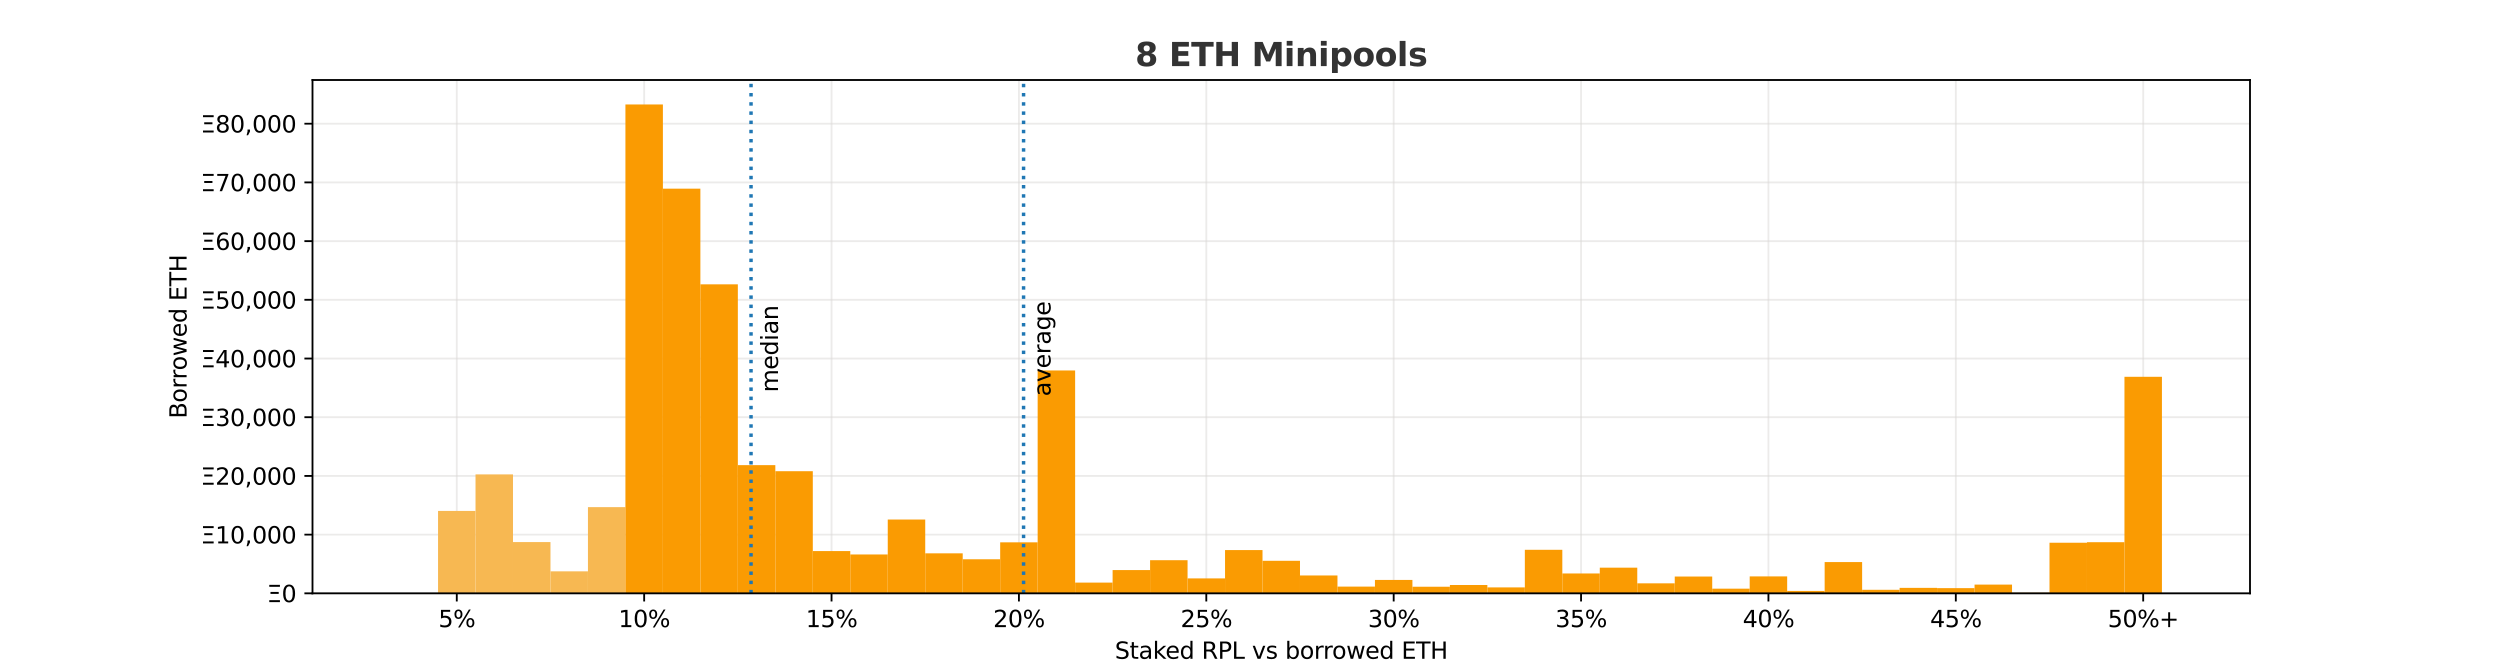 <?xml version="1.0" encoding="utf-8" standalone="no"?>
<!DOCTYPE svg PUBLIC "-//W3C//DTD SVG 1.1//EN"
  "http://www.w3.org/Graphics/SVG/1.1/DTD/svg11.dtd">
<svg xmlns:xlink="http://www.w3.org/1999/xlink" width="1080pt" height="288pt" viewBox="0 0 1080 288" xmlns="http://www.w3.org/2000/svg" version="1.1">
 <defs>
  <style type="text/css">*{stroke-linejoin: round; stroke-linecap: butt}</style>
 </defs>
 <g id="figure_1">
  <g id="patch_1">
   <path d="M 0 288 
L 1080 288 
L 1080 0 
L 0 0 
z
" style="fill: #ffffff"/>
  </g>
  <g id="axes_1">
   <g id="patch_2">
    <path d="M 135 256.32 
L 972 256.32 
L 972 34.56 
L 135 34.56 
z
" style="fill: #ffffff"/>
   </g>
   <g id="matplotlib.axis_1">
    <g id="xtick_1">
     <g id="line2d_1">
      <path d="M 197.33 256.32 
L 197.33 34.56 
" clip-path="url(#p60880e0bb3)" style="fill: none; stroke: #dad8d7; stroke-opacity: 0.5; stroke-width: 0.8; stroke-linecap: square"/>
     </g>
     <g id="line2d_2">
      <defs>
       <path id="mceda95fc60" d="M 0 0 
L 0 3.5 
" style="stroke: #000000; stroke-width: 0.8"/>
      </defs>
      <g>
       <use xlink:href="#mceda95fc60" x="197.33" y="256.32" style="stroke: #000000; stroke-width: 0.8"/>
      </g>
     </g>
     <g id="text_1">
      <!-- 5% -->
      <g transform="translate(189.398 270.918) scale(0.1 -0.1)">
       <defs>
        <path id="DejaVuSans-35" d="M 691 4666 
L 3169 4666 
L 3169 4134 
L 1269 4134 
L 1269 2991 
Q 1406 3038 1543 3061 
Q 1681 3084 1819 3084 
Q 2600 3084 3056 2656 
Q 3513 2228 3513 1497 
Q 3513 744 3044 326 
Q 2575 -91 1722 -91 
Q 1428 -91 1123 -41 
Q 819 9 494 109 
L 494 744 
Q 775 591 1075 516 
Q 1375 441 1709 441 
Q 2250 441 2565 725 
Q 2881 1009 2881 1497 
Q 2881 1984 2565 2268 
Q 2250 2553 1709 2553 
Q 1456 2553 1204 2497 
Q 953 2441 691 2322 
L 691 4666 
z
" transform="scale(0.016)"/>
        <path id="DejaVuSans-25" d="M 4653 2053 
Q 4381 2053 4226 1822 
Q 4072 1591 4072 1178 
Q 4072 772 4226 539 
Q 4381 306 4653 306 
Q 4919 306 5073 539 
Q 5228 772 5228 1178 
Q 5228 1588 5073 1820 
Q 4919 2053 4653 2053 
z
M 4653 2450 
Q 5147 2450 5437 2106 
Q 5728 1763 5728 1178 
Q 5728 594 5436 251 
Q 5144 -91 4653 -91 
Q 4153 -91 3862 251 
Q 3572 594 3572 1178 
Q 3572 1766 3864 2108 
Q 4156 2450 4653 2450 
z
M 1428 4353 
Q 1159 4353 1004 4120 
Q 850 3888 850 3481 
Q 850 3069 1003 2837 
Q 1156 2606 1428 2606 
Q 1700 2606 1854 2837 
Q 2009 3069 2009 3481 
Q 2009 3884 1853 4118 
Q 1697 4353 1428 4353 
z
M 4250 4750 
L 4750 4750 
L 1831 -91 
L 1331 -91 
L 4250 4750 
z
M 1428 4750 
Q 1922 4750 2215 4408 
Q 2509 4066 2509 3481 
Q 2509 2891 2217 2550 
Q 1925 2209 1428 2209 
Q 931 2209 642 2551 
Q 353 2894 353 3481 
Q 353 4063 643 4406 
Q 934 4750 1428 4750 
z
" transform="scale(0.016)"/>
       </defs>
       <use xlink:href="#DejaVuSans-35"/>
       <use xlink:href="#DejaVuSans-25" x="63.623"/>
      </g>
     </g>
    </g>
    <g id="xtick_2">
     <g id="line2d_3">
      <path d="M 278.278 256.32 
L 278.278 34.56 
" clip-path="url(#p60880e0bb3)" style="fill: none; stroke: #dad8d7; stroke-opacity: 0.5; stroke-width: 0.8; stroke-linecap: square"/>
     </g>
     <g id="line2d_4">
      <g>
       <use xlink:href="#mceda95fc60" x="278.278" y="256.32" style="stroke: #000000; stroke-width: 0.8"/>
      </g>
     </g>
     <g id="text_2">
      <!-- 10% -->
      <g transform="translate(267.164 270.918) scale(0.1 -0.1)">
       <defs>
        <path id="DejaVuSans-31" d="M 794 531 
L 1825 531 
L 1825 4091 
L 703 3866 
L 703 4441 
L 1819 4666 
L 2450 4666 
L 2450 531 
L 3481 531 
L 3481 0 
L 794 0 
L 794 531 
z
" transform="scale(0.016)"/>
        <path id="DejaVuSans-30" d="M 2034 4250 
Q 1547 4250 1301 3770 
Q 1056 3291 1056 2328 
Q 1056 1369 1301 889 
Q 1547 409 2034 409 
Q 2525 409 2770 889 
Q 3016 1369 3016 2328 
Q 3016 3291 2770 3770 
Q 2525 4250 2034 4250 
z
M 2034 4750 
Q 2819 4750 3233 4129 
Q 3647 3509 3647 2328 
Q 3647 1150 3233 529 
Q 2819 -91 2034 -91 
Q 1250 -91 836 529 
Q 422 1150 422 2328 
Q 422 3509 836 4129 
Q 1250 4750 2034 4750 
z
" transform="scale(0.016)"/>
       </defs>
       <use xlink:href="#DejaVuSans-31"/>
       <use xlink:href="#DejaVuSans-30" x="63.623"/>
       <use xlink:href="#DejaVuSans-25" x="127.246"/>
      </g>
     </g>
    </g>
    <g id="xtick_3">
     <g id="line2d_5">
      <path d="M 359.225 256.32 
L 359.225 34.56 
" clip-path="url(#p60880e0bb3)" style="fill: none; stroke: #dad8d7; stroke-opacity: 0.5; stroke-width: 0.8; stroke-linecap: square"/>
     </g>
     <g id="line2d_6">
      <g>
       <use xlink:href="#mceda95fc60" x="359.225" y="256.32" style="stroke: #000000; stroke-width: 0.8"/>
      </g>
     </g>
     <g id="text_3">
      <!-- 15% -->
      <g transform="translate(348.112 270.918) scale(0.1 -0.1)">
       <use xlink:href="#DejaVuSans-31"/>
       <use xlink:href="#DejaVuSans-35" x="63.623"/>
       <use xlink:href="#DejaVuSans-25" x="127.246"/>
      </g>
     </g>
    </g>
    <g id="xtick_4">
     <g id="line2d_7">
      <path d="M 440.173 256.32 
L 440.173 34.56 
" clip-path="url(#p60880e0bb3)" style="fill: none; stroke: #dad8d7; stroke-opacity: 0.5; stroke-width: 0.8; stroke-linecap: square"/>
     </g>
     <g id="line2d_8">
      <g>
       <use xlink:href="#mceda95fc60" x="440.173" y="256.32" style="stroke: #000000; stroke-width: 0.8"/>
      </g>
     </g>
     <g id="text_4">
      <!-- 20% -->
      <g transform="translate(429.06 270.918) scale(0.1 -0.1)">
       <defs>
        <path id="DejaVuSans-32" d="M 1228 531 
L 3431 531 
L 3431 0 
L 469 0 
L 469 531 
Q 828 903 1448 1529 
Q 2069 2156 2228 2338 
Q 2531 2678 2651 2914 
Q 2772 3150 2772 3378 
Q 2772 3750 2511 3984 
Q 2250 4219 1831 4219 
Q 1534 4219 1204 4116 
Q 875 4013 500 3803 
L 500 4441 
Q 881 4594 1212 4672 
Q 1544 4750 1819 4750 
Q 2544 4750 2975 4387 
Q 3406 4025 3406 3419 
Q 3406 3131 3298 2873 
Q 3191 2616 2906 2266 
Q 2828 2175 2409 1742 
Q 1991 1309 1228 531 
z
" transform="scale(0.016)"/>
       </defs>
       <use xlink:href="#DejaVuSans-32"/>
       <use xlink:href="#DejaVuSans-30" x="63.623"/>
       <use xlink:href="#DejaVuSans-25" x="127.246"/>
      </g>
     </g>
    </g>
    <g id="xtick_5">
     <g id="line2d_9">
      <path d="M 521.121 256.32 
L 521.121 34.56 
" clip-path="url(#p60880e0bb3)" style="fill: none; stroke: #dad8d7; stroke-opacity: 0.5; stroke-width: 0.8; stroke-linecap: square"/>
     </g>
     <g id="line2d_10">
      <g>
       <use xlink:href="#mceda95fc60" x="521.121" y="256.32" style="stroke: #000000; stroke-width: 0.8"/>
      </g>
     </g>
     <g id="text_5">
      <!-- 25% -->
      <g transform="translate(510.008 270.918) scale(0.1 -0.1)">
       <use xlink:href="#DejaVuSans-32"/>
       <use xlink:href="#DejaVuSans-35" x="63.623"/>
       <use xlink:href="#DejaVuSans-25" x="127.246"/>
      </g>
     </g>
    </g>
    <g id="xtick_6">
     <g id="line2d_11">
      <path d="M 602.069 256.32 
L 602.069 34.56 
" clip-path="url(#p60880e0bb3)" style="fill: none; stroke: #dad8d7; stroke-opacity: 0.5; stroke-width: 0.8; stroke-linecap: square"/>
     </g>
     <g id="line2d_12">
      <g>
       <use xlink:href="#mceda95fc60" x="602.069" y="256.32" style="stroke: #000000; stroke-width: 0.8"/>
      </g>
     </g>
     <g id="text_6">
      <!-- 30% -->
      <g transform="translate(590.955 270.918) scale(0.1 -0.1)">
       <defs>
        <path id="DejaVuSans-33" d="M 2597 2516 
Q 3050 2419 3304 2112 
Q 3559 1806 3559 1356 
Q 3559 666 3084 287 
Q 2609 -91 1734 -91 
Q 1441 -91 1130 -33 
Q 819 25 488 141 
L 488 750 
Q 750 597 1062 519 
Q 1375 441 1716 441 
Q 2309 441 2620 675 
Q 2931 909 2931 1356 
Q 2931 1769 2642 2001 
Q 2353 2234 1838 2234 
L 1294 2234 
L 1294 2753 
L 1863 2753 
Q 2328 2753 2575 2939 
Q 2822 3125 2822 3475 
Q 2822 3834 2567 4026 
Q 2313 4219 1838 4219 
Q 1578 4219 1281 4162 
Q 984 4106 628 3988 
L 628 4550 
Q 988 4650 1302 4700 
Q 1616 4750 1894 4750 
Q 2613 4750 3031 4423 
Q 3450 4097 3450 3541 
Q 3450 3153 3228 2886 
Q 3006 2619 2597 2516 
z
" transform="scale(0.016)"/>
       </defs>
       <use xlink:href="#DejaVuSans-33"/>
       <use xlink:href="#DejaVuSans-30" x="63.623"/>
       <use xlink:href="#DejaVuSans-25" x="127.246"/>
      </g>
     </g>
    </g>
    <g id="xtick_7">
     <g id="line2d_13">
      <path d="M 683.016 256.32 
L 683.016 34.56 
" clip-path="url(#p60880e0bb3)" style="fill: none; stroke: #dad8d7; stroke-opacity: 0.5; stroke-width: 0.8; stroke-linecap: square"/>
     </g>
     <g id="line2d_14">
      <g>
       <use xlink:href="#mceda95fc60" x="683.016" y="256.32" style="stroke: #000000; stroke-width: 0.8"/>
      </g>
     </g>
     <g id="text_7">
      <!-- 35% -->
      <g transform="translate(671.903 270.918) scale(0.1 -0.1)">
       <use xlink:href="#DejaVuSans-33"/>
       <use xlink:href="#DejaVuSans-35" x="63.623"/>
       <use xlink:href="#DejaVuSans-25" x="127.246"/>
      </g>
     </g>
    </g>
    <g id="xtick_8">
     <g id="line2d_15">
      <path d="M 763.964 256.32 
L 763.964 34.56 
" clip-path="url(#p60880e0bb3)" style="fill: none; stroke: #dad8d7; stroke-opacity: 0.5; stroke-width: 0.8; stroke-linecap: square"/>
     </g>
     <g id="line2d_16">
      <g>
       <use xlink:href="#mceda95fc60" x="763.964" y="256.32" style="stroke: #000000; stroke-width: 0.8"/>
      </g>
     </g>
     <g id="text_8">
      <!-- 40% -->
      <g transform="translate(752.851 270.918) scale(0.1 -0.1)">
       <defs>
        <path id="DejaVuSans-34" d="M 2419 4116 
L 825 1625 
L 2419 1625 
L 2419 4116 
z
M 2253 4666 
L 3047 4666 
L 3047 1625 
L 3713 1625 
L 3713 1100 
L 3047 1100 
L 3047 0 
L 2419 0 
L 2419 1100 
L 313 1100 
L 313 1709 
L 2253 4666 
z
" transform="scale(0.016)"/>
       </defs>
       <use xlink:href="#DejaVuSans-34"/>
       <use xlink:href="#DejaVuSans-30" x="63.623"/>
       <use xlink:href="#DejaVuSans-25" x="127.246"/>
      </g>
     </g>
    </g>
    <g id="xtick_9">
     <g id="line2d_17">
      <path d="M 844.912 256.32 
L 844.912 34.56 
" clip-path="url(#p60880e0bb3)" style="fill: none; stroke: #dad8d7; stroke-opacity: 0.5; stroke-width: 0.8; stroke-linecap: square"/>
     </g>
     <g id="line2d_18">
      <g>
       <use xlink:href="#mceda95fc60" x="844.912" y="256.32" style="stroke: #000000; stroke-width: 0.8"/>
      </g>
     </g>
     <g id="text_9">
      <!-- 45% -->
      <g transform="translate(833.799 270.918) scale(0.1 -0.1)">
       <use xlink:href="#DejaVuSans-34"/>
       <use xlink:href="#DejaVuSans-35" x="63.623"/>
       <use xlink:href="#DejaVuSans-25" x="127.246"/>
      </g>
     </g>
    </g>
    <g id="xtick_10">
     <g id="line2d_19">
      <path d="M 925.86 256.32 
L 925.86 34.56 
" clip-path="url(#p60880e0bb3)" style="fill: none; stroke: #dad8d7; stroke-opacity: 0.5; stroke-width: 0.8; stroke-linecap: square"/>
     </g>
     <g id="line2d_20">
      <g>
       <use xlink:href="#mceda95fc60" x="925.86" y="256.32" style="stroke: #000000; stroke-width: 0.8"/>
      </g>
     </g>
     <g id="text_10">
      <!-- 50%+ -->
      <g transform="translate(910.557 270.918) scale(0.1 -0.1)">
       <defs>
        <path id="DejaVuSans-2b" d="M 2944 4013 
L 2944 2272 
L 4684 2272 
L 4684 1741 
L 2944 1741 
L 2944 0 
L 2419 0 
L 2419 1741 
L 678 1741 
L 678 2272 
L 2419 2272 
L 2419 4013 
L 2944 4013 
z
" transform="scale(0.016)"/>
       </defs>
       <use xlink:href="#DejaVuSans-35"/>
       <use xlink:href="#DejaVuSans-30" x="63.623"/>
       <use xlink:href="#DejaVuSans-25" x="127.246"/>
       <use xlink:href="#DejaVuSans-2b" x="222.266"/>
      </g>
     </g>
    </g>
    <g id="text_11">
     <!-- Staked RPL vs borrowed ETH -->
     <g transform="translate(481.624 284.597) scale(0.1 -0.1)">
      <defs>
       <path id="DejaVuSans-53" d="M 3425 4513 
L 3425 3897 
Q 3066 4069 2747 4153 
Q 2428 4238 2131 4238 
Q 1616 4238 1336 4038 
Q 1056 3838 1056 3469 
Q 1056 3159 1242 3001 
Q 1428 2844 1947 2747 
L 2328 2669 
Q 3034 2534 3370 2195 
Q 3706 1856 3706 1288 
Q 3706 609 3251 259 
Q 2797 -91 1919 -91 
Q 1588 -91 1214 -16 
Q 841 59 441 206 
L 441 856 
Q 825 641 1194 531 
Q 1563 422 1919 422 
Q 2459 422 2753 634 
Q 3047 847 3047 1241 
Q 3047 1584 2836 1778 
Q 2625 1972 2144 2069 
L 1759 2144 
Q 1053 2284 737 2584 
Q 422 2884 422 3419 
Q 422 4038 858 4394 
Q 1294 4750 2059 4750 
Q 2388 4750 2728 4690 
Q 3069 4631 3425 4513 
z
" transform="scale(0.016)"/>
       <path id="DejaVuSans-74" d="M 1172 4494 
L 1172 3500 
L 2356 3500 
L 2356 3053 
L 1172 3053 
L 1172 1153 
Q 1172 725 1289 603 
Q 1406 481 1766 481 
L 2356 481 
L 2356 0 
L 1766 0 
Q 1100 0 847 248 
Q 594 497 594 1153 
L 594 3053 
L 172 3053 
L 172 3500 
L 594 3500 
L 594 4494 
L 1172 4494 
z
" transform="scale(0.016)"/>
       <path id="DejaVuSans-61" d="M 2194 1759 
Q 1497 1759 1228 1600 
Q 959 1441 959 1056 
Q 959 750 1161 570 
Q 1363 391 1709 391 
Q 2188 391 2477 730 
Q 2766 1069 2766 1631 
L 2766 1759 
L 2194 1759 
z
M 3341 1997 
L 3341 0 
L 2766 0 
L 2766 531 
Q 2569 213 2275 61 
Q 1981 -91 1556 -91 
Q 1019 -91 701 211 
Q 384 513 384 1019 
Q 384 1609 779 1909 
Q 1175 2209 1959 2209 
L 2766 2209 
L 2766 2266 
Q 2766 2663 2505 2880 
Q 2244 3097 1772 3097 
Q 1472 3097 1187 3025 
Q 903 2953 641 2809 
L 641 3341 
Q 956 3463 1253 3523 
Q 1550 3584 1831 3584 
Q 2591 3584 2966 3190 
Q 3341 2797 3341 1997 
z
" transform="scale(0.016)"/>
       <path id="DejaVuSans-6b" d="M 581 4863 
L 1159 4863 
L 1159 1991 
L 2875 3500 
L 3609 3500 
L 1753 1863 
L 3688 0 
L 2938 0 
L 1159 1709 
L 1159 0 
L 581 0 
L 581 4863 
z
" transform="scale(0.016)"/>
       <path id="DejaVuSans-65" d="M 3597 1894 
L 3597 1613 
L 953 1613 
Q 991 1019 1311 708 
Q 1631 397 2203 397 
Q 2534 397 2845 478 
Q 3156 559 3463 722 
L 3463 178 
Q 3153 47 2828 -22 
Q 2503 -91 2169 -91 
Q 1331 -91 842 396 
Q 353 884 353 1716 
Q 353 2575 817 3079 
Q 1281 3584 2069 3584 
Q 2775 3584 3186 3129 
Q 3597 2675 3597 1894 
z
M 3022 2063 
Q 3016 2534 2758 2815 
Q 2500 3097 2075 3097 
Q 1594 3097 1305 2825 
Q 1016 2553 972 2059 
L 3022 2063 
z
" transform="scale(0.016)"/>
       <path id="DejaVuSans-64" d="M 2906 2969 
L 2906 4863 
L 3481 4863 
L 3481 0 
L 2906 0 
L 2906 525 
Q 2725 213 2448 61 
Q 2172 -91 1784 -91 
Q 1150 -91 751 415 
Q 353 922 353 1747 
Q 353 2572 751 3078 
Q 1150 3584 1784 3584 
Q 2172 3584 2448 3432 
Q 2725 3281 2906 2969 
z
M 947 1747 
Q 947 1113 1208 752 
Q 1469 391 1925 391 
Q 2381 391 2643 752 
Q 2906 1113 2906 1747 
Q 2906 2381 2643 2742 
Q 2381 3103 1925 3103 
Q 1469 3103 1208 2742 
Q 947 2381 947 1747 
z
" transform="scale(0.016)"/>
       <path id="DejaVuSans-20" transform="scale(0.016)"/>
       <path id="DejaVuSans-52" d="M 2841 2188 
Q 3044 2119 3236 1894 
Q 3428 1669 3622 1275 
L 4263 0 
L 3584 0 
L 2988 1197 
Q 2756 1666 2539 1819 
Q 2322 1972 1947 1972 
L 1259 1972 
L 1259 0 
L 628 0 
L 628 4666 
L 2053 4666 
Q 2853 4666 3247 4331 
Q 3641 3997 3641 3322 
Q 3641 2881 3436 2590 
Q 3231 2300 2841 2188 
z
M 1259 4147 
L 1259 2491 
L 2053 2491 
Q 2509 2491 2742 2702 
Q 2975 2913 2975 3322 
Q 2975 3731 2742 3939 
Q 2509 4147 2053 4147 
L 1259 4147 
z
" transform="scale(0.016)"/>
       <path id="DejaVuSans-50" d="M 1259 4147 
L 1259 2394 
L 2053 2394 
Q 2494 2394 2734 2622 
Q 2975 2850 2975 3272 
Q 2975 3691 2734 3919 
Q 2494 4147 2053 4147 
L 1259 4147 
z
M 628 4666 
L 2053 4666 
Q 2838 4666 3239 4311 
Q 3641 3956 3641 3272 
Q 3641 2581 3239 2228 
Q 2838 1875 2053 1875 
L 1259 1875 
L 1259 0 
L 628 0 
L 628 4666 
z
" transform="scale(0.016)"/>
       <path id="DejaVuSans-4c" d="M 628 4666 
L 1259 4666 
L 1259 531 
L 3531 531 
L 3531 0 
L 628 0 
L 628 4666 
z
" transform="scale(0.016)"/>
       <path id="DejaVuSans-76" d="M 191 3500 
L 800 3500 
L 1894 563 
L 2988 3500 
L 3597 3500 
L 2284 0 
L 1503 0 
L 191 3500 
z
" transform="scale(0.016)"/>
       <path id="DejaVuSans-73" d="M 2834 3397 
L 2834 2853 
Q 2591 2978 2328 3040 
Q 2066 3103 1784 3103 
Q 1356 3103 1142 2972 
Q 928 2841 928 2578 
Q 928 2378 1081 2264 
Q 1234 2150 1697 2047 
L 1894 2003 
Q 2506 1872 2764 1633 
Q 3022 1394 3022 966 
Q 3022 478 2636 193 
Q 2250 -91 1575 -91 
Q 1294 -91 989 -36 
Q 684 19 347 128 
L 347 722 
Q 666 556 975 473 
Q 1284 391 1588 391 
Q 1994 391 2212 530 
Q 2431 669 2431 922 
Q 2431 1156 2273 1281 
Q 2116 1406 1581 1522 
L 1381 1569 
Q 847 1681 609 1914 
Q 372 2147 372 2553 
Q 372 3047 722 3315 
Q 1072 3584 1716 3584 
Q 2034 3584 2315 3537 
Q 2597 3491 2834 3397 
z
" transform="scale(0.016)"/>
       <path id="DejaVuSans-62" d="M 3116 1747 
Q 3116 2381 2855 2742 
Q 2594 3103 2138 3103 
Q 1681 3103 1420 2742 
Q 1159 2381 1159 1747 
Q 1159 1113 1420 752 
Q 1681 391 2138 391 
Q 2594 391 2855 752 
Q 3116 1113 3116 1747 
z
M 1159 2969 
Q 1341 3281 1617 3432 
Q 1894 3584 2278 3584 
Q 2916 3584 3314 3078 
Q 3713 2572 3713 1747 
Q 3713 922 3314 415 
Q 2916 -91 2278 -91 
Q 1894 -91 1617 61 
Q 1341 213 1159 525 
L 1159 0 
L 581 0 
L 581 4863 
L 1159 4863 
L 1159 2969 
z
" transform="scale(0.016)"/>
       <path id="DejaVuSans-6f" d="M 1959 3097 
Q 1497 3097 1228 2736 
Q 959 2375 959 1747 
Q 959 1119 1226 758 
Q 1494 397 1959 397 
Q 2419 397 2687 759 
Q 2956 1122 2956 1747 
Q 2956 2369 2687 2733 
Q 2419 3097 1959 3097 
z
M 1959 3584 
Q 2709 3584 3137 3096 
Q 3566 2609 3566 1747 
Q 3566 888 3137 398 
Q 2709 -91 1959 -91 
Q 1206 -91 779 398 
Q 353 888 353 1747 
Q 353 2609 779 3096 
Q 1206 3584 1959 3584 
z
" transform="scale(0.016)"/>
       <path id="DejaVuSans-72" d="M 2631 2963 
Q 2534 3019 2420 3045 
Q 2306 3072 2169 3072 
Q 1681 3072 1420 2755 
Q 1159 2438 1159 1844 
L 1159 0 
L 581 0 
L 581 3500 
L 1159 3500 
L 1159 2956 
Q 1341 3275 1631 3429 
Q 1922 3584 2338 3584 
Q 2397 3584 2469 3576 
Q 2541 3569 2628 3553 
L 2631 2963 
z
" transform="scale(0.016)"/>
       <path id="DejaVuSans-77" d="M 269 3500 
L 844 3500 
L 1563 769 
L 2278 3500 
L 2956 3500 
L 3675 769 
L 4391 3500 
L 4966 3500 
L 4050 0 
L 3372 0 
L 2619 2869 
L 1863 0 
L 1184 0 
L 269 3500 
z
" transform="scale(0.016)"/>
       <path id="DejaVuSans-45" d="M 628 4666 
L 3578 4666 
L 3578 4134 
L 1259 4134 
L 1259 2753 
L 3481 2753 
L 3481 2222 
L 1259 2222 
L 1259 531 
L 3634 531 
L 3634 0 
L 628 0 
L 628 4666 
z
" transform="scale(0.016)"/>
       <path id="DejaVuSans-54" d="M -19 4666 
L 3928 4666 
L 3928 4134 
L 2272 4134 
L 2272 0 
L 1638 0 
L 1638 4134 
L -19 4134 
L -19 4666 
z
" transform="scale(0.016)"/>
       <path id="DejaVuSans-48" d="M 628 4666 
L 1259 4666 
L 1259 2753 
L 3553 2753 
L 3553 4666 
L 4184 4666 
L 4184 0 
L 3553 0 
L 3553 2222 
L 1259 2222 
L 1259 0 
L 628 0 
L 628 4666 
z
" transform="scale(0.016)"/>
      </defs>
      <use xlink:href="#DejaVuSans-53"/>
      <use xlink:href="#DejaVuSans-74" x="63.477"/>
      <use xlink:href="#DejaVuSans-61" x="102.686"/>
      <use xlink:href="#DejaVuSans-6b" x="163.965"/>
      <use xlink:href="#DejaVuSans-65" x="218.25"/>
      <use xlink:href="#DejaVuSans-64" x="279.773"/>
      <use xlink:href="#DejaVuSans-20" x="343.25"/>
      <use xlink:href="#DejaVuSans-52" x="375.037"/>
      <use xlink:href="#DejaVuSans-50" x="444.52"/>
      <use xlink:href="#DejaVuSans-4c" x="504.822"/>
      <use xlink:href="#DejaVuSans-20" x="560.535"/>
      <use xlink:href="#DejaVuSans-76" x="592.322"/>
      <use xlink:href="#DejaVuSans-73" x="651.502"/>
      <use xlink:href="#DejaVuSans-20" x="703.602"/>
      <use xlink:href="#DejaVuSans-62" x="735.389"/>
      <use xlink:href="#DejaVuSans-6f" x="798.865"/>
      <use xlink:href="#DejaVuSans-72" x="860.047"/>
      <use xlink:href="#DejaVuSans-72" x="899.41"/>
      <use xlink:href="#DejaVuSans-6f" x="938.273"/>
      <use xlink:href="#DejaVuSans-77" x="999.455"/>
      <use xlink:href="#DejaVuSans-65" x="1081.242"/>
      <use xlink:href="#DejaVuSans-64" x="1142.766"/>
      <use xlink:href="#DejaVuSans-20" x="1206.242"/>
      <use xlink:href="#DejaVuSans-45" x="1238.029"/>
      <use xlink:href="#DejaVuSans-54" x="1301.213"/>
      <use xlink:href="#DejaVuSans-48" x="1362.297"/>
     </g>
    </g>
   </g>
   <g id="matplotlib.axis_2">
    <g id="ytick_1">
     <g id="line2d_21">
      <path d="M 135 256.32 
L 972 256.32 
" clip-path="url(#p60880e0bb3)" style="fill: none; stroke: #dad8d7; stroke-opacity: 0.5; stroke-width: 0.8; stroke-linecap: square"/>
     </g>
     <g id="line2d_22">
      <defs>
       <path id="maa64ff5e48" d="M 0 0 
L -3.5 0 
" style="stroke: #000000; stroke-width: 0.8"/>
      </defs>
      <g>
       <use xlink:href="#maa64ff5e48" x="135" y="256.32" style="stroke: #000000; stroke-width: 0.8"/>
      </g>
     </g>
     <g id="text_12">
      <!-- Ξ0 -->
      <g transform="translate(115.319 260.119) scale(0.1 -0.1)">
       <defs>
        <path id="DejaVuSans-39e" d="M 956 2753 
L 3178 2753 
L 3178 2222 
L 956 2222 
L 956 2753 
z
M 628 4666 
L 3506 4666 
L 3506 4134 
L 628 4134 
L 628 4666 
z
M 628 531 
L 3506 531 
L 3506 0 
L 628 0 
L 628 531 
z
" transform="scale(0.016)"/>
       </defs>
       <use xlink:href="#DejaVuSans-39e"/>
       <use xlink:href="#DejaVuSans-30" x="63.184"/>
      </g>
     </g>
    </g>
    <g id="ytick_2">
     <g id="line2d_23">
      <path d="M 135 230.96 
L 972 230.96 
" clip-path="url(#p60880e0bb3)" style="fill: none; stroke: #dad8d7; stroke-opacity: 0.5; stroke-width: 0.8; stroke-linecap: square"/>
     </g>
     <g id="line2d_24">
      <g>
       <use xlink:href="#maa64ff5e48" x="135" y="230.96" style="stroke: #000000; stroke-width: 0.8"/>
      </g>
     </g>
     <g id="text_13">
      <!-- Ξ10,000 -->
      <g transform="translate(86.691 234.759) scale(0.1 -0.1)">
       <defs>
        <path id="DejaVuSans-2c" d="M 750 794 
L 1409 794 
L 1409 256 
L 897 -744 
L 494 -744 
L 750 256 
L 750 794 
z
" transform="scale(0.016)"/>
       </defs>
       <use xlink:href="#DejaVuSans-39e"/>
       <use xlink:href="#DejaVuSans-31" x="63.184"/>
       <use xlink:href="#DejaVuSans-30" x="126.807"/>
       <use xlink:href="#DejaVuSans-2c" x="190.43"/>
       <use xlink:href="#DejaVuSans-30" x="222.217"/>
       <use xlink:href="#DejaVuSans-30" x="285.84"/>
       <use xlink:href="#DejaVuSans-30" x="349.463"/>
      </g>
     </g>
    </g>
    <g id="ytick_3">
     <g id="line2d_25">
      <path d="M 135 205.6 
L 972 205.6 
" clip-path="url(#p60880e0bb3)" style="fill: none; stroke: #dad8d7; stroke-opacity: 0.5; stroke-width: 0.8; stroke-linecap: square"/>
     </g>
     <g id="line2d_26">
      <g>
       <use xlink:href="#maa64ff5e48" x="135" y="205.6" style="stroke: #000000; stroke-width: 0.8"/>
      </g>
     </g>
     <g id="text_14">
      <!-- Ξ20,000 -->
      <g transform="translate(86.691 209.399) scale(0.1 -0.1)">
       <use xlink:href="#DejaVuSans-39e"/>
       <use xlink:href="#DejaVuSans-32" x="63.184"/>
       <use xlink:href="#DejaVuSans-30" x="126.807"/>
       <use xlink:href="#DejaVuSans-2c" x="190.43"/>
       <use xlink:href="#DejaVuSans-30" x="222.217"/>
       <use xlink:href="#DejaVuSans-30" x="285.84"/>
       <use xlink:href="#DejaVuSans-30" x="349.463"/>
      </g>
     </g>
    </g>
    <g id="ytick_4">
     <g id="line2d_27">
      <path d="M 135 180.239 
L 972 180.239 
" clip-path="url(#p60880e0bb3)" style="fill: none; stroke: #dad8d7; stroke-opacity: 0.5; stroke-width: 0.8; stroke-linecap: square"/>
     </g>
     <g id="line2d_28">
      <g>
       <use xlink:href="#maa64ff5e48" x="135" y="180.239" style="stroke: #000000; stroke-width: 0.8"/>
      </g>
     </g>
     <g id="text_15">
      <!-- Ξ30,000 -->
      <g transform="translate(86.691 184.039) scale(0.1 -0.1)">
       <use xlink:href="#DejaVuSans-39e"/>
       <use xlink:href="#DejaVuSans-33" x="63.184"/>
       <use xlink:href="#DejaVuSans-30" x="126.807"/>
       <use xlink:href="#DejaVuSans-2c" x="190.43"/>
       <use xlink:href="#DejaVuSans-30" x="222.217"/>
       <use xlink:href="#DejaVuSans-30" x="285.84"/>
       <use xlink:href="#DejaVuSans-30" x="349.463"/>
      </g>
     </g>
    </g>
    <g id="ytick_5">
     <g id="line2d_29">
      <path d="M 135 154.879 
L 972 154.879 
" clip-path="url(#p60880e0bb3)" style="fill: none; stroke: #dad8d7; stroke-opacity: 0.5; stroke-width: 0.8; stroke-linecap: square"/>
     </g>
     <g id="line2d_30">
      <g>
       <use xlink:href="#maa64ff5e48" x="135" y="154.879" style="stroke: #000000; stroke-width: 0.8"/>
      </g>
     </g>
     <g id="text_16">
      <!-- Ξ40,000 -->
      <g transform="translate(86.691 158.678) scale(0.1 -0.1)">
       <use xlink:href="#DejaVuSans-39e"/>
       <use xlink:href="#DejaVuSans-34" x="63.184"/>
       <use xlink:href="#DejaVuSans-30" x="126.807"/>
       <use xlink:href="#DejaVuSans-2c" x="190.43"/>
       <use xlink:href="#DejaVuSans-30" x="222.217"/>
       <use xlink:href="#DejaVuSans-30" x="285.84"/>
       <use xlink:href="#DejaVuSans-30" x="349.463"/>
      </g>
     </g>
    </g>
    <g id="ytick_6">
     <g id="line2d_31">
      <path d="M 135 129.519 
L 972 129.519 
" clip-path="url(#p60880e0bb3)" style="fill: none; stroke: #dad8d7; stroke-opacity: 0.5; stroke-width: 0.8; stroke-linecap: square"/>
     </g>
     <g id="line2d_32">
      <g>
       <use xlink:href="#maa64ff5e48" x="135" y="129.519" style="stroke: #000000; stroke-width: 0.8"/>
      </g>
     </g>
     <g id="text_17">
      <!-- Ξ50,000 -->
      <g transform="translate(86.691 133.318) scale(0.1 -0.1)">
       <use xlink:href="#DejaVuSans-39e"/>
       <use xlink:href="#DejaVuSans-35" x="63.184"/>
       <use xlink:href="#DejaVuSans-30" x="126.807"/>
       <use xlink:href="#DejaVuSans-2c" x="190.43"/>
       <use xlink:href="#DejaVuSans-30" x="222.217"/>
       <use xlink:href="#DejaVuSans-30" x="285.84"/>
       <use xlink:href="#DejaVuSans-30" x="349.463"/>
      </g>
     </g>
    </g>
    <g id="ytick_7">
     <g id="line2d_33">
      <path d="M 135 104.159 
L 972 104.159 
" clip-path="url(#p60880e0bb3)" style="fill: none; stroke: #dad8d7; stroke-opacity: 0.5; stroke-width: 0.8; stroke-linecap: square"/>
     </g>
     <g id="line2d_34">
      <g>
       <use xlink:href="#maa64ff5e48" x="135" y="104.159" style="stroke: #000000; stroke-width: 0.8"/>
      </g>
     </g>
     <g id="text_18">
      <!-- Ξ60,000 -->
      <g transform="translate(86.691 107.958) scale(0.1 -0.1)">
       <defs>
        <path id="DejaVuSans-36" d="M 2113 2584 
Q 1688 2584 1439 2293 
Q 1191 2003 1191 1497 
Q 1191 994 1439 701 
Q 1688 409 2113 409 
Q 2538 409 2786 701 
Q 3034 994 3034 1497 
Q 3034 2003 2786 2293 
Q 2538 2584 2113 2584 
z
M 3366 4563 
L 3366 3988 
Q 3128 4100 2886 4159 
Q 2644 4219 2406 4219 
Q 1781 4219 1451 3797 
Q 1122 3375 1075 2522 
Q 1259 2794 1537 2939 
Q 1816 3084 2150 3084 
Q 2853 3084 3261 2657 
Q 3669 2231 3669 1497 
Q 3669 778 3244 343 
Q 2819 -91 2113 -91 
Q 1303 -91 875 529 
Q 447 1150 447 2328 
Q 447 3434 972 4092 
Q 1497 4750 2381 4750 
Q 2619 4750 2861 4703 
Q 3103 4656 3366 4563 
z
" transform="scale(0.016)"/>
       </defs>
       <use xlink:href="#DejaVuSans-39e"/>
       <use xlink:href="#DejaVuSans-36" x="63.184"/>
       <use xlink:href="#DejaVuSans-30" x="126.807"/>
       <use xlink:href="#DejaVuSans-2c" x="190.43"/>
       <use xlink:href="#DejaVuSans-30" x="222.217"/>
       <use xlink:href="#DejaVuSans-30" x="285.84"/>
       <use xlink:href="#DejaVuSans-30" x="349.463"/>
      </g>
     </g>
    </g>
    <g id="ytick_8">
     <g id="line2d_35">
      <path d="M 135 78.798 
L 972 78.798 
" clip-path="url(#p60880e0bb3)" style="fill: none; stroke: #dad8d7; stroke-opacity: 0.5; stroke-width: 0.8; stroke-linecap: square"/>
     </g>
     <g id="line2d_36">
      <g>
       <use xlink:href="#maa64ff5e48" x="135" y="78.798" style="stroke: #000000; stroke-width: 0.8"/>
      </g>
     </g>
     <g id="text_19">
      <!-- Ξ70,000 -->
      <g transform="translate(86.691 82.598) scale(0.1 -0.1)">
       <defs>
        <path id="DejaVuSans-37" d="M 525 4666 
L 3525 4666 
L 3525 4397 
L 1831 0 
L 1172 0 
L 2766 4134 
L 525 4134 
L 525 4666 
z
" transform="scale(0.016)"/>
       </defs>
       <use xlink:href="#DejaVuSans-39e"/>
       <use xlink:href="#DejaVuSans-37" x="63.184"/>
       <use xlink:href="#DejaVuSans-30" x="126.807"/>
       <use xlink:href="#DejaVuSans-2c" x="190.43"/>
       <use xlink:href="#DejaVuSans-30" x="222.217"/>
       <use xlink:href="#DejaVuSans-30" x="285.84"/>
       <use xlink:href="#DejaVuSans-30" x="349.463"/>
      </g>
     </g>
    </g>
    <g id="ytick_9">
     <g id="line2d_37">
      <path d="M 135 53.438 
L 972 53.438 
" clip-path="url(#p60880e0bb3)" style="fill: none; stroke: #dad8d7; stroke-opacity: 0.5; stroke-width: 0.8; stroke-linecap: square"/>
     </g>
     <g id="line2d_38">
      <g>
       <use xlink:href="#maa64ff5e48" x="135" y="53.438" style="stroke: #000000; stroke-width: 0.8"/>
      </g>
     </g>
     <g id="text_20">
      <!-- Ξ80,000 -->
      <g transform="translate(86.691 57.237) scale(0.1 -0.1)">
       <defs>
        <path id="DejaVuSans-38" d="M 2034 2216 
Q 1584 2216 1326 1975 
Q 1069 1734 1069 1313 
Q 1069 891 1326 650 
Q 1584 409 2034 409 
Q 2484 409 2743 651 
Q 3003 894 3003 1313 
Q 3003 1734 2745 1975 
Q 2488 2216 2034 2216 
z
M 1403 2484 
Q 997 2584 770 2862 
Q 544 3141 544 3541 
Q 544 4100 942 4425 
Q 1341 4750 2034 4750 
Q 2731 4750 3128 4425 
Q 3525 4100 3525 3541 
Q 3525 3141 3298 2862 
Q 3072 2584 2669 2484 
Q 3125 2378 3379 2068 
Q 3634 1759 3634 1313 
Q 3634 634 3220 271 
Q 2806 -91 2034 -91 
Q 1263 -91 848 271 
Q 434 634 434 1313 
Q 434 1759 690 2068 
Q 947 2378 1403 2484 
z
M 1172 3481 
Q 1172 3119 1398 2916 
Q 1625 2713 2034 2713 
Q 2441 2713 2670 2916 
Q 2900 3119 2900 3481 
Q 2900 3844 2670 4047 
Q 2441 4250 2034 4250 
Q 1625 4250 1398 4047 
Q 1172 3844 1172 3481 
z
" transform="scale(0.016)"/>
       </defs>
       <use xlink:href="#DejaVuSans-39e"/>
       <use xlink:href="#DejaVuSans-38" x="63.184"/>
       <use xlink:href="#DejaVuSans-30" x="126.807"/>
       <use xlink:href="#DejaVuSans-2c" x="190.43"/>
       <use xlink:href="#DejaVuSans-30" x="222.217"/>
       <use xlink:href="#DejaVuSans-30" x="285.84"/>
       <use xlink:href="#DejaVuSans-30" x="349.463"/>
      </g>
     </g>
    </g>
    <g id="text_21">
     <!-- Borrowed ETH -->
     <g transform="translate(80.611 180.803) rotate(-90) scale(0.1 -0.1)">
      <defs>
       <path id="DejaVuSans-42" d="M 1259 2228 
L 1259 519 
L 2272 519 
Q 2781 519 3026 730 
Q 3272 941 3272 1375 
Q 3272 1813 3026 2020 
Q 2781 2228 2272 2228 
L 1259 2228 
z
M 1259 4147 
L 1259 2741 
L 2194 2741 
Q 2656 2741 2882 2914 
Q 3109 3088 3109 3444 
Q 3109 3797 2882 3972 
Q 2656 4147 2194 4147 
L 1259 4147 
z
M 628 4666 
L 2241 4666 
Q 2963 4666 3353 4366 
Q 3744 4066 3744 3513 
Q 3744 3084 3544 2831 
Q 3344 2578 2956 2516 
Q 3422 2416 3680 2098 
Q 3938 1781 3938 1306 
Q 3938 681 3513 340 
Q 3088 0 2303 0 
L 628 0 
L 628 4666 
z
" transform="scale(0.016)"/>
      </defs>
      <use xlink:href="#DejaVuSans-42"/>
      <use xlink:href="#DejaVuSans-6f" x="68.604"/>
      <use xlink:href="#DejaVuSans-72" x="129.785"/>
      <use xlink:href="#DejaVuSans-72" x="169.148"/>
      <use xlink:href="#DejaVuSans-6f" x="208.012"/>
      <use xlink:href="#DejaVuSans-77" x="269.193"/>
      <use xlink:href="#DejaVuSans-65" x="350.98"/>
      <use xlink:href="#DejaVuSans-64" x="412.504"/>
      <use xlink:href="#DejaVuSans-20" x="475.98"/>
      <use xlink:href="#DejaVuSans-45" x="507.768"/>
      <use xlink:href="#DejaVuSans-54" x="570.951"/>
      <use xlink:href="#DejaVuSans-48" x="632.035"/>
     </g>
    </g>
   </g>
   <g id="patch_3">
    <path d="M 173.045 256.32 
L 189.235 256.32 
L 189.235 256.198 
L 173.045 256.198 
z
" clip-path="url(#p60880e0bb3)" style="fill: #f7b852"/>
   </g>
   <g id="patch_4">
    <path d="M 189.235 256.32 
L 205.425 256.32 
L 205.425 220.714 
L 189.235 220.714 
z
" clip-path="url(#p60880e0bb3)" style="fill: #f7b852"/>
   </g>
   <g id="patch_5">
    <path d="M 205.425 256.32 
L 221.614 256.32 
L 221.614 204.95 
L 205.425 204.95 
z
" clip-path="url(#p60880e0bb3)" style="fill: #f7b852"/>
   </g>
   <g id="patch_6">
    <path d="M 221.614 256.32 
L 237.804 256.32 
L 237.804 234.165 
L 221.614 234.165 
z
" clip-path="url(#p60880e0bb3)" style="fill: #f7b852"/>
   </g>
   <g id="patch_7">
    <path d="M 237.804 256.32 
L 253.993 256.32 
L 253.993 246.825 
L 237.804 246.825 
z
" clip-path="url(#p60880e0bb3)" style="fill: #f7b852"/>
   </g>
   <g id="patch_8">
    <path d="M 253.993 256.32 
L 270.183 256.32 
L 270.183 219.071 
L 253.993 219.071 
z
" clip-path="url(#p60880e0bb3)" style="fill: #f7b852"/>
   </g>
   <g id="patch_9">
    <path d="M 270.183 256.32 
L 286.372 256.32 
L 286.372 45.12 
L 270.183 45.12 
z
" clip-path="url(#p60880e0bb3)" style="fill: #fa9b02"/>
   </g>
   <g id="patch_10">
    <path d="M 286.372 256.32 
L 302.562 256.32 
L 302.562 81.517 
L 286.372 81.517 
z
" clip-path="url(#p60880e0bb3)" style="fill: #fa9b02"/>
   </g>
   <g id="patch_11">
    <path d="M 302.562 256.32 
L 318.751 256.32 
L 318.751 122.844 
L 302.562 122.844 
z
" clip-path="url(#p60880e0bb3)" style="fill: #fa9b02"/>
   </g>
   <g id="patch_12">
    <path d="M 318.751 256.32 
L 334.941 256.32 
L 334.941 200.933 
L 318.751 200.933 
z
" clip-path="url(#p60880e0bb3)" style="fill: #fa9b02"/>
   </g>
   <g id="patch_13">
    <path d="M 334.941 256.32 
L 351.131 256.32 
L 351.131 203.55 
L 334.941 203.55 
z
" clip-path="url(#p60880e0bb3)" style="fill: #fa9b02"/>
   </g>
   <g id="patch_14">
    <path d="M 351.131 256.32 
L 367.32 256.32 
L 367.32 238.061 
L 351.131 238.061 
z
" clip-path="url(#p60880e0bb3)" style="fill: #fa9b02"/>
   </g>
   <g id="patch_15">
    <path d="M 367.32 256.32 
L 383.51 256.32 
L 383.51 239.521 
L 367.32 239.521 
z
" clip-path="url(#p60880e0bb3)" style="fill: #fa9b02"/>
   </g>
   <g id="patch_16">
    <path d="M 383.51 256.32 
L 399.699 256.32 
L 399.699 224.427 
L 383.51 224.427 
z
" clip-path="url(#p60880e0bb3)" style="fill: #fa9b02"/>
   </g>
   <g id="patch_17">
    <path d="M 399.699 256.32 
L 415.889 256.32 
L 415.889 239.034 
L 399.699 239.034 
z
" clip-path="url(#p60880e0bb3)" style="fill: #fa9b02"/>
   </g>
   <g id="patch_18">
    <path d="M 415.889 256.32 
L 432.078 256.32 
L 432.078 241.591 
L 415.889 241.591 
z
" clip-path="url(#p60880e0bb3)" style="fill: #fa9b02"/>
   </g>
   <g id="patch_19">
    <path d="M 432.078 256.32 
L 448.268 256.32 
L 448.268 234.287 
L 432.078 234.287 
z
" clip-path="url(#p60880e0bb3)" style="fill: #fa9b02"/>
   </g>
   <g id="patch_20">
    <path d="M 448.268 256.32 
L 464.457 256.32 
L 464.457 160.032 
L 448.268 160.032 
z
" clip-path="url(#p60880e0bb3)" style="fill: #fa9b02"/>
   </g>
   <g id="patch_21">
    <path d="M 464.457 256.32 
L 480.647 256.32 
L 480.647 251.694 
L 464.457 251.694 
z
" clip-path="url(#p60880e0bb3)" style="fill: #fa9b02"/>
   </g>
   <g id="patch_22">
    <path d="M 480.647 256.32 
L 496.837 256.32 
L 496.837 246.277 
L 480.647 246.277 
z
" clip-path="url(#p60880e0bb3)" style="fill: #fa9b02"/>
   </g>
   <g id="patch_23">
    <path d="M 496.837 256.32 
L 513.026 256.32 
L 513.026 242.017 
L 496.837 242.017 
z
" clip-path="url(#p60880e0bb3)" style="fill: #fa9b02"/>
   </g>
   <g id="patch_24">
    <path d="M 513.026 256.32 
L 529.216 256.32 
L 529.216 249.868 
L 513.026 249.868 
z
" clip-path="url(#p60880e0bb3)" style="fill: #fa9b02"/>
   </g>
   <g id="patch_25">
    <path d="M 529.216 256.32 
L 545.405 256.32 
L 545.405 237.635 
L 529.216 237.635 
z
" clip-path="url(#p60880e0bb3)" style="fill: #fa9b02"/>
   </g>
   <g id="patch_26">
    <path d="M 545.405 256.32 
L 561.595 256.32 
L 561.595 242.26 
L 545.405 242.26 
z
" clip-path="url(#p60880e0bb3)" style="fill: #fa9b02"/>
   </g>
   <g id="patch_27">
    <path d="M 561.595 256.32 
L 577.784 256.32 
L 577.784 248.59 
L 561.595 248.59 
z
" clip-path="url(#p60880e0bb3)" style="fill: #fa9b02"/>
   </g>
   <g id="patch_28">
    <path d="M 577.784 256.32 
L 593.974 256.32 
L 593.974 253.399 
L 577.784 253.399 
z
" clip-path="url(#p60880e0bb3)" style="fill: #fa9b02"/>
   </g>
   <g id="patch_29">
    <path d="M 593.974 256.32 
L 610.163 256.32 
L 610.163 250.538 
L 593.974 250.538 
z
" clip-path="url(#p60880e0bb3)" style="fill: #fa9b02"/>
   </g>
   <g id="patch_30">
    <path d="M 610.163 256.32 
L 626.353 256.32 
L 626.353 253.459 
L 610.163 253.459 
z
" clip-path="url(#p60880e0bb3)" style="fill: #fa9b02"/>
   </g>
   <g id="patch_31">
    <path d="M 626.353 256.32 
L 642.543 256.32 
L 642.543 252.729 
L 626.353 252.729 
z
" clip-path="url(#p60880e0bb3)" style="fill: #fa9b02"/>
   </g>
   <g id="patch_32">
    <path d="M 642.543 256.32 
L 658.732 256.32 
L 658.732 253.764 
L 642.543 253.764 
z
" clip-path="url(#p60880e0bb3)" style="fill: #fa9b02"/>
   </g>
   <g id="patch_33">
    <path d="M 658.732 256.32 
L 674.922 256.32 
L 674.922 237.513 
L 658.732 237.513 
z
" clip-path="url(#p60880e0bb3)" style="fill: #fa9b02"/>
   </g>
   <g id="patch_34">
    <path d="M 674.922 256.32 
L 691.111 256.32 
L 691.111 247.738 
L 674.922 247.738 
z
" clip-path="url(#p60880e0bb3)" style="fill: #fa9b02"/>
   </g>
   <g id="patch_35">
    <path d="M 691.111 256.32 
L 707.301 256.32 
L 707.301 245.243 
L 691.111 245.243 
z
" clip-path="url(#p60880e0bb3)" style="fill: #fa9b02"/>
   </g>
   <g id="patch_36">
    <path d="M 707.301 256.32 
L 723.49 256.32 
L 723.49 251.999 
L 707.301 251.999 
z
" clip-path="url(#p60880e0bb3)" style="fill: #fa9b02"/>
   </g>
   <g id="patch_37">
    <path d="M 723.49 256.32 
L 739.68 256.32 
L 739.68 249.077 
L 723.49 249.077 
z
" clip-path="url(#p60880e0bb3)" style="fill: #fa9b02"/>
   </g>
   <g id="patch_38">
    <path d="M 739.68 256.32 
L 755.869 256.32 
L 755.869 254.311 
L 739.68 254.311 
z
" clip-path="url(#p60880e0bb3)" style="fill: #fa9b02"/>
   </g>
   <g id="patch_39">
    <path d="M 755.869 256.32 
L 772.059 256.32 
L 772.059 249.016 
L 755.869 249.016 
z
" clip-path="url(#p60880e0bb3)" style="fill: #fa9b02"/>
   </g>
   <g id="patch_40">
    <path d="M 772.059 256.32 
L 788.249 256.32 
L 788.249 255.285 
L 772.059 255.285 
z
" clip-path="url(#p60880e0bb3)" style="fill: #fa9b02"/>
   </g>
   <g id="patch_41">
    <path d="M 788.249 256.32 
L 804.438 256.32 
L 804.438 242.808 
L 788.249 242.808 
z
" clip-path="url(#p60880e0bb3)" style="fill: #fa9b02"/>
   </g>
   <g id="patch_42">
    <path d="M 804.438 256.32 
L 820.628 256.32 
L 820.628 254.798 
L 804.438 254.798 
z
" clip-path="url(#p60880e0bb3)" style="fill: #fa9b02"/>
   </g>
   <g id="patch_43">
    <path d="M 820.628 256.32 
L 836.817 256.32 
L 836.817 253.946 
L 820.628 253.946 
z
" clip-path="url(#p60880e0bb3)" style="fill: #fa9b02"/>
   </g>
   <g id="patch_44">
    <path d="M 836.817 256.32 
L 853.007 256.32 
L 853.007 254.068 
L 836.817 254.068 
z
" clip-path="url(#p60880e0bb3)" style="fill: #fa9b02"/>
   </g>
   <g id="patch_45">
    <path d="M 853.007 256.32 
L 869.196 256.32 
L 869.196 252.546 
L 853.007 252.546 
z
" clip-path="url(#p60880e0bb3)" style="fill: #fa9b02"/>
   </g>
   <g id="patch_46">
    <path d="M 869.196 256.32 
L 885.386 256.32 
L 885.386 256.077 
L 869.196 256.077 
z
" clip-path="url(#p60880e0bb3)" style="fill: #fa9b02"/>
   </g>
   <g id="patch_47">
    <path d="M 885.386 256.32 
L 901.575 256.32 
L 901.575 234.47 
L 885.386 234.47 
z
" clip-path="url(#p60880e0bb3)" style="fill: #fa9b02"/>
   </g>
   <g id="patch_48">
    <path d="M 901.575 256.32 
L 917.765 256.32 
L 917.765 234.226 
L 901.575 234.226 
z
" clip-path="url(#p60880e0bb3)" style="fill: #fa9b02"/>
   </g>
   <g id="patch_49">
    <path d="M 917.765 256.32 
L 933.955 256.32 
L 933.955 162.771 
L 917.765 162.771 
z
" clip-path="url(#p60880e0bb3)" style="fill: #fa9b02"/>
   </g>
   <g id="line2d_39">
    <path d="M 442.183 256.32 
L 442.183 34.56 
" clip-path="url(#p60880e0bb3)" style="fill: none; stroke-dasharray: 1.5,2.475; stroke-dashoffset: 0; stroke: #1f77b4; stroke-width: 1.5"/>
   </g>
   <g id="line2d_40">
    <path d="M 324.448 256.32 
L 324.448 34.56 
" clip-path="url(#p60880e0bb3)" style="fill: none; stroke-dasharray: 1.5,2.475; stroke-dashoffset: 0; stroke: #1f77b4; stroke-width: 1.5"/>
   </g>
   <g id="patch_50">
    <path d="M 135 256.32 
L 135 34.56 
" style="fill: none; stroke: #000000; stroke-width: 0.8; stroke-linejoin: miter; stroke-linecap: square"/>
   </g>
   <g id="patch_51">
    <path d="M 972 256.32 
L 972 34.56 
" style="fill: none; stroke: #000000; stroke-width: 0.8; stroke-linejoin: miter; stroke-linecap: square"/>
   </g>
   <g id="patch_52">
    <path d="M 135 256.32 
L 972 256.32 
" style="fill: none; stroke: #000000; stroke-width: 0.8; stroke-linejoin: miter; stroke-linecap: square"/>
   </g>
   <g id="patch_53">
    <path d="M 135 34.56 
L 972 34.56 
" style="fill: none; stroke: #000000; stroke-width: 0.8; stroke-linejoin: miter; stroke-linecap: square"/>
   </g>
   <g id="text_22">
    <!-- average -->
    <g transform="translate(453.829 171.19) rotate(-90) scale(0.1 -0.1)">
     <defs>
      <path id="DejaVuSans-67" d="M 2906 1791 
Q 2906 2416 2648 2759 
Q 2391 3103 1925 3103 
Q 1463 3103 1205 2759 
Q 947 2416 947 1791 
Q 947 1169 1205 825 
Q 1463 481 1925 481 
Q 2391 481 2648 825 
Q 2906 1169 2906 1791 
z
M 3481 434 
Q 3481 -459 3084 -895 
Q 2688 -1331 1869 -1331 
Q 1566 -1331 1297 -1286 
Q 1028 -1241 775 -1147 
L 775 -588 
Q 1028 -725 1275 -790 
Q 1522 -856 1778 -856 
Q 2344 -856 2625 -561 
Q 2906 -266 2906 331 
L 2906 616 
Q 2728 306 2450 153 
Q 2172 0 1784 0 
Q 1141 0 747 490 
Q 353 981 353 1791 
Q 353 2603 747 3093 
Q 1141 3584 1784 3584 
Q 2172 3584 2450 3431 
Q 2728 3278 2906 2969 
L 2906 3500 
L 3481 3500 
L 3481 434 
z
" transform="scale(0.016)"/>
     </defs>
     <use xlink:href="#DejaVuSans-61"/>
     <use xlink:href="#DejaVuSans-76" x="61.279"/>
     <use xlink:href="#DejaVuSans-65" x="120.459"/>
     <use xlink:href="#DejaVuSans-72" x="181.982"/>
     <use xlink:href="#DejaVuSans-61" x="223.096"/>
     <use xlink:href="#DejaVuSans-67" x="284.375"/>
     <use xlink:href="#DejaVuSans-65" x="347.852"/>
    </g>
   </g>
   <g id="text_23">
    <!-- median -->
    <g transform="translate(336.094 169.463) rotate(-90) scale(0.1 -0.1)">
     <defs>
      <path id="DejaVuSans-6d" d="M 3328 2828 
Q 3544 3216 3844 3400 
Q 4144 3584 4550 3584 
Q 5097 3584 5394 3201 
Q 5691 2819 5691 2113 
L 5691 0 
L 5113 0 
L 5113 2094 
Q 5113 2597 4934 2840 
Q 4756 3084 4391 3084 
Q 3944 3084 3684 2787 
Q 3425 2491 3425 1978 
L 3425 0 
L 2847 0 
L 2847 2094 
Q 2847 2600 2669 2842 
Q 2491 3084 2119 3084 
Q 1678 3084 1418 2786 
Q 1159 2488 1159 1978 
L 1159 0 
L 581 0 
L 581 3500 
L 1159 3500 
L 1159 2956 
Q 1356 3278 1631 3431 
Q 1906 3584 2284 3584 
Q 2666 3584 2933 3390 
Q 3200 3197 3328 2828 
z
" transform="scale(0.016)"/>
      <path id="DejaVuSans-69" d="M 603 3500 
L 1178 3500 
L 1178 0 
L 603 0 
L 603 3500 
z
M 603 4863 
L 1178 4863 
L 1178 4134 
L 603 4134 
L 603 4863 
z
" transform="scale(0.016)"/>
      <path id="DejaVuSans-6e" d="M 3513 2113 
L 3513 0 
L 2938 0 
L 2938 2094 
Q 2938 2591 2744 2837 
Q 2550 3084 2163 3084 
Q 1697 3084 1428 2787 
Q 1159 2491 1159 1978 
L 1159 0 
L 581 0 
L 581 3500 
L 1159 3500 
L 1159 2956 
Q 1366 3272 1645 3428 
Q 1925 3584 2291 3584 
Q 2894 3584 3203 3211 
Q 3513 2838 3513 2113 
z
" transform="scale(0.016)"/>
     </defs>
     <use xlink:href="#DejaVuSans-6d"/>
     <use xlink:href="#DejaVuSans-65" x="97.412"/>
     <use xlink:href="#DejaVuSans-64" x="158.936"/>
     <use xlink:href="#DejaVuSans-69" x="222.412"/>
     <use xlink:href="#DejaVuSans-61" x="250.195"/>
     <use xlink:href="#DejaVuSans-6e" x="311.475"/>
    </g>
   </g>
   <g id="text_24">
    <!-- 8 ETH Minipools -->
    <g style="opacity: 0.8" transform="translate(490.397 28.56) scale(0.14 -0.14)">
     <defs>
      <path id="DejaVuSans-Bold-38" d="M 2228 2088 
Q 1891 2088 1709 1903 
Q 1528 1719 1528 1375 
Q 1528 1031 1709 848 
Q 1891 666 2228 666 
Q 2563 666 2741 848 
Q 2919 1031 2919 1375 
Q 2919 1722 2741 1905 
Q 2563 2088 2228 2088 
z
M 1350 2484 
Q 925 2613 709 2878 
Q 494 3144 494 3541 
Q 494 4131 934 4440 
Q 1375 4750 2228 4750 
Q 3075 4750 3515 4442 
Q 3956 4134 3956 3541 
Q 3956 3144 3739 2878 
Q 3522 2613 3097 2484 
Q 3572 2353 3814 2058 
Q 4056 1763 4056 1313 
Q 4056 619 3595 264 
Q 3134 -91 2228 -91 
Q 1319 -91 855 264 
Q 391 619 391 1313 
Q 391 1763 633 2058 
Q 875 2353 1350 2484 
z
M 1631 3419 
Q 1631 3141 1786 2991 
Q 1941 2841 2228 2841 
Q 2509 2841 2662 2991 
Q 2816 3141 2816 3419 
Q 2816 3697 2662 3845 
Q 2509 3994 2228 3994 
Q 1941 3994 1786 3844 
Q 1631 3694 1631 3419 
z
" transform="scale(0.016)"/>
      <path id="DejaVuSans-Bold-20" transform="scale(0.016)"/>
      <path id="DejaVuSans-Bold-45" d="M 588 4666 
L 3834 4666 
L 3834 3756 
L 1791 3756 
L 1791 2888 
L 3713 2888 
L 3713 1978 
L 1791 1978 
L 1791 909 
L 3903 909 
L 3903 0 
L 588 0 
L 588 4666 
z
" transform="scale(0.016)"/>
      <path id="DejaVuSans-Bold-54" d="M 31 4666 
L 4331 4666 
L 4331 3756 
L 2784 3756 
L 2784 0 
L 1581 0 
L 1581 3756 
L 31 3756 
L 31 4666 
z
" transform="scale(0.016)"/>
      <path id="DejaVuSans-Bold-48" d="M 588 4666 
L 1791 4666 
L 1791 2888 
L 3566 2888 
L 3566 4666 
L 4769 4666 
L 4769 0 
L 3566 0 
L 3566 1978 
L 1791 1978 
L 1791 0 
L 588 0 
L 588 4666 
z
" transform="scale(0.016)"/>
      <path id="DejaVuSans-Bold-4d" d="M 588 4666 
L 2119 4666 
L 3181 2169 
L 4250 4666 
L 5778 4666 
L 5778 0 
L 4641 0 
L 4641 3413 
L 3566 897 
L 2803 897 
L 1728 3413 
L 1728 0 
L 588 0 
L 588 4666 
z
" transform="scale(0.016)"/>
      <path id="DejaVuSans-Bold-69" d="M 538 3500 
L 1656 3500 
L 1656 0 
L 538 0 
L 538 3500 
z
M 538 4863 
L 1656 4863 
L 1656 3950 
L 538 3950 
L 538 4863 
z
" transform="scale(0.016)"/>
      <path id="DejaVuSans-Bold-6e" d="M 4056 2131 
L 4056 0 
L 2931 0 
L 2931 347 
L 2931 1631 
Q 2931 2084 2911 2256 
Q 2891 2428 2841 2509 
Q 2775 2619 2662 2680 
Q 2550 2741 2406 2741 
Q 2056 2741 1856 2470 
Q 1656 2200 1656 1722 
L 1656 0 
L 538 0 
L 538 3500 
L 1656 3500 
L 1656 2988 
Q 1909 3294 2193 3439 
Q 2478 3584 2822 3584 
Q 3428 3584 3742 3212 
Q 4056 2841 4056 2131 
z
" transform="scale(0.016)"/>
      <path id="DejaVuSans-Bold-70" d="M 1656 506 
L 1656 -1331 
L 538 -1331 
L 538 3500 
L 1656 3500 
L 1656 2988 
Q 1888 3294 2169 3439 
Q 2450 3584 2816 3584 
Q 3463 3584 3878 3070 
Q 4294 2556 4294 1747 
Q 4294 938 3878 423 
Q 3463 -91 2816 -91 
Q 2450 -91 2169 54 
Q 1888 200 1656 506 
z
M 2400 2772 
Q 2041 2772 1848 2508 
Q 1656 2244 1656 1747 
Q 1656 1250 1848 986 
Q 2041 722 2400 722 
Q 2759 722 2948 984 
Q 3138 1247 3138 1747 
Q 3138 2247 2948 2509 
Q 2759 2772 2400 2772 
z
" transform="scale(0.016)"/>
      <path id="DejaVuSans-Bold-6f" d="M 2203 2784 
Q 1831 2784 1636 2517 
Q 1441 2250 1441 1747 
Q 1441 1244 1636 976 
Q 1831 709 2203 709 
Q 2569 709 2762 976 
Q 2956 1244 2956 1747 
Q 2956 2250 2762 2517 
Q 2569 2784 2203 2784 
z
M 2203 3584 
Q 3106 3584 3614 3096 
Q 4122 2609 4122 1747 
Q 4122 884 3614 396 
Q 3106 -91 2203 -91 
Q 1297 -91 786 396 
Q 275 884 275 1747 
Q 275 2609 786 3096 
Q 1297 3584 2203 3584 
z
" transform="scale(0.016)"/>
      <path id="DejaVuSans-Bold-6c" d="M 538 4863 
L 1656 4863 
L 1656 0 
L 538 0 
L 538 4863 
z
" transform="scale(0.016)"/>
      <path id="DejaVuSans-Bold-73" d="M 3272 3391 
L 3272 2541 
Q 2913 2691 2578 2766 
Q 2244 2841 1947 2841 
Q 1628 2841 1473 2761 
Q 1319 2681 1319 2516 
Q 1319 2381 1436 2309 
Q 1553 2238 1856 2203 
L 2053 2175 
Q 2913 2066 3209 1816 
Q 3506 1566 3506 1031 
Q 3506 472 3093 190 
Q 2681 -91 1863 -91 
Q 1516 -91 1145 -36 
Q 775 19 384 128 
L 384 978 
Q 719 816 1070 734 
Q 1422 653 1784 653 
Q 2113 653 2278 743 
Q 2444 834 2444 1013 
Q 2444 1163 2330 1236 
Q 2216 1309 1875 1350 
L 1678 1375 
Q 931 1469 631 1722 
Q 331 1975 331 2491 
Q 331 3047 712 3315 
Q 1094 3584 1881 3584 
Q 2191 3584 2531 3537 
Q 2872 3491 3272 3391 
z
" transform="scale(0.016)"/>
     </defs>
     <use xlink:href="#DejaVuSans-Bold-38"/>
     <use xlink:href="#DejaVuSans-Bold-20" x="69.58"/>
     <use xlink:href="#DejaVuSans-Bold-45" x="104.395"/>
     <use xlink:href="#DejaVuSans-Bold-54" x="172.705"/>
     <use xlink:href="#DejaVuSans-Bold-48" x="240.918"/>
     <use xlink:href="#DejaVuSans-Bold-20" x="324.609"/>
     <use xlink:href="#DejaVuSans-Bold-4d" x="359.424"/>
     <use xlink:href="#DejaVuSans-Bold-69" x="458.936"/>
     <use xlink:href="#DejaVuSans-Bold-6e" x="493.213"/>
     <use xlink:href="#DejaVuSans-Bold-69" x="564.404"/>
     <use xlink:href="#DejaVuSans-Bold-70" x="598.682"/>
     <use xlink:href="#DejaVuSans-Bold-6f" x="670.264"/>
     <use xlink:href="#DejaVuSans-Bold-6f" x="738.965"/>
     <use xlink:href="#DejaVuSans-Bold-6c" x="807.666"/>
     <use xlink:href="#DejaVuSans-Bold-73" x="841.943"/>
    </g>
   </g>
  </g>
 </g>
 <defs>
  <clipPath id="p60880e0bb3">
   <rect x="135" y="34.56" width="837" height="221.76"/>
  </clipPath>
 </defs>
</svg>
